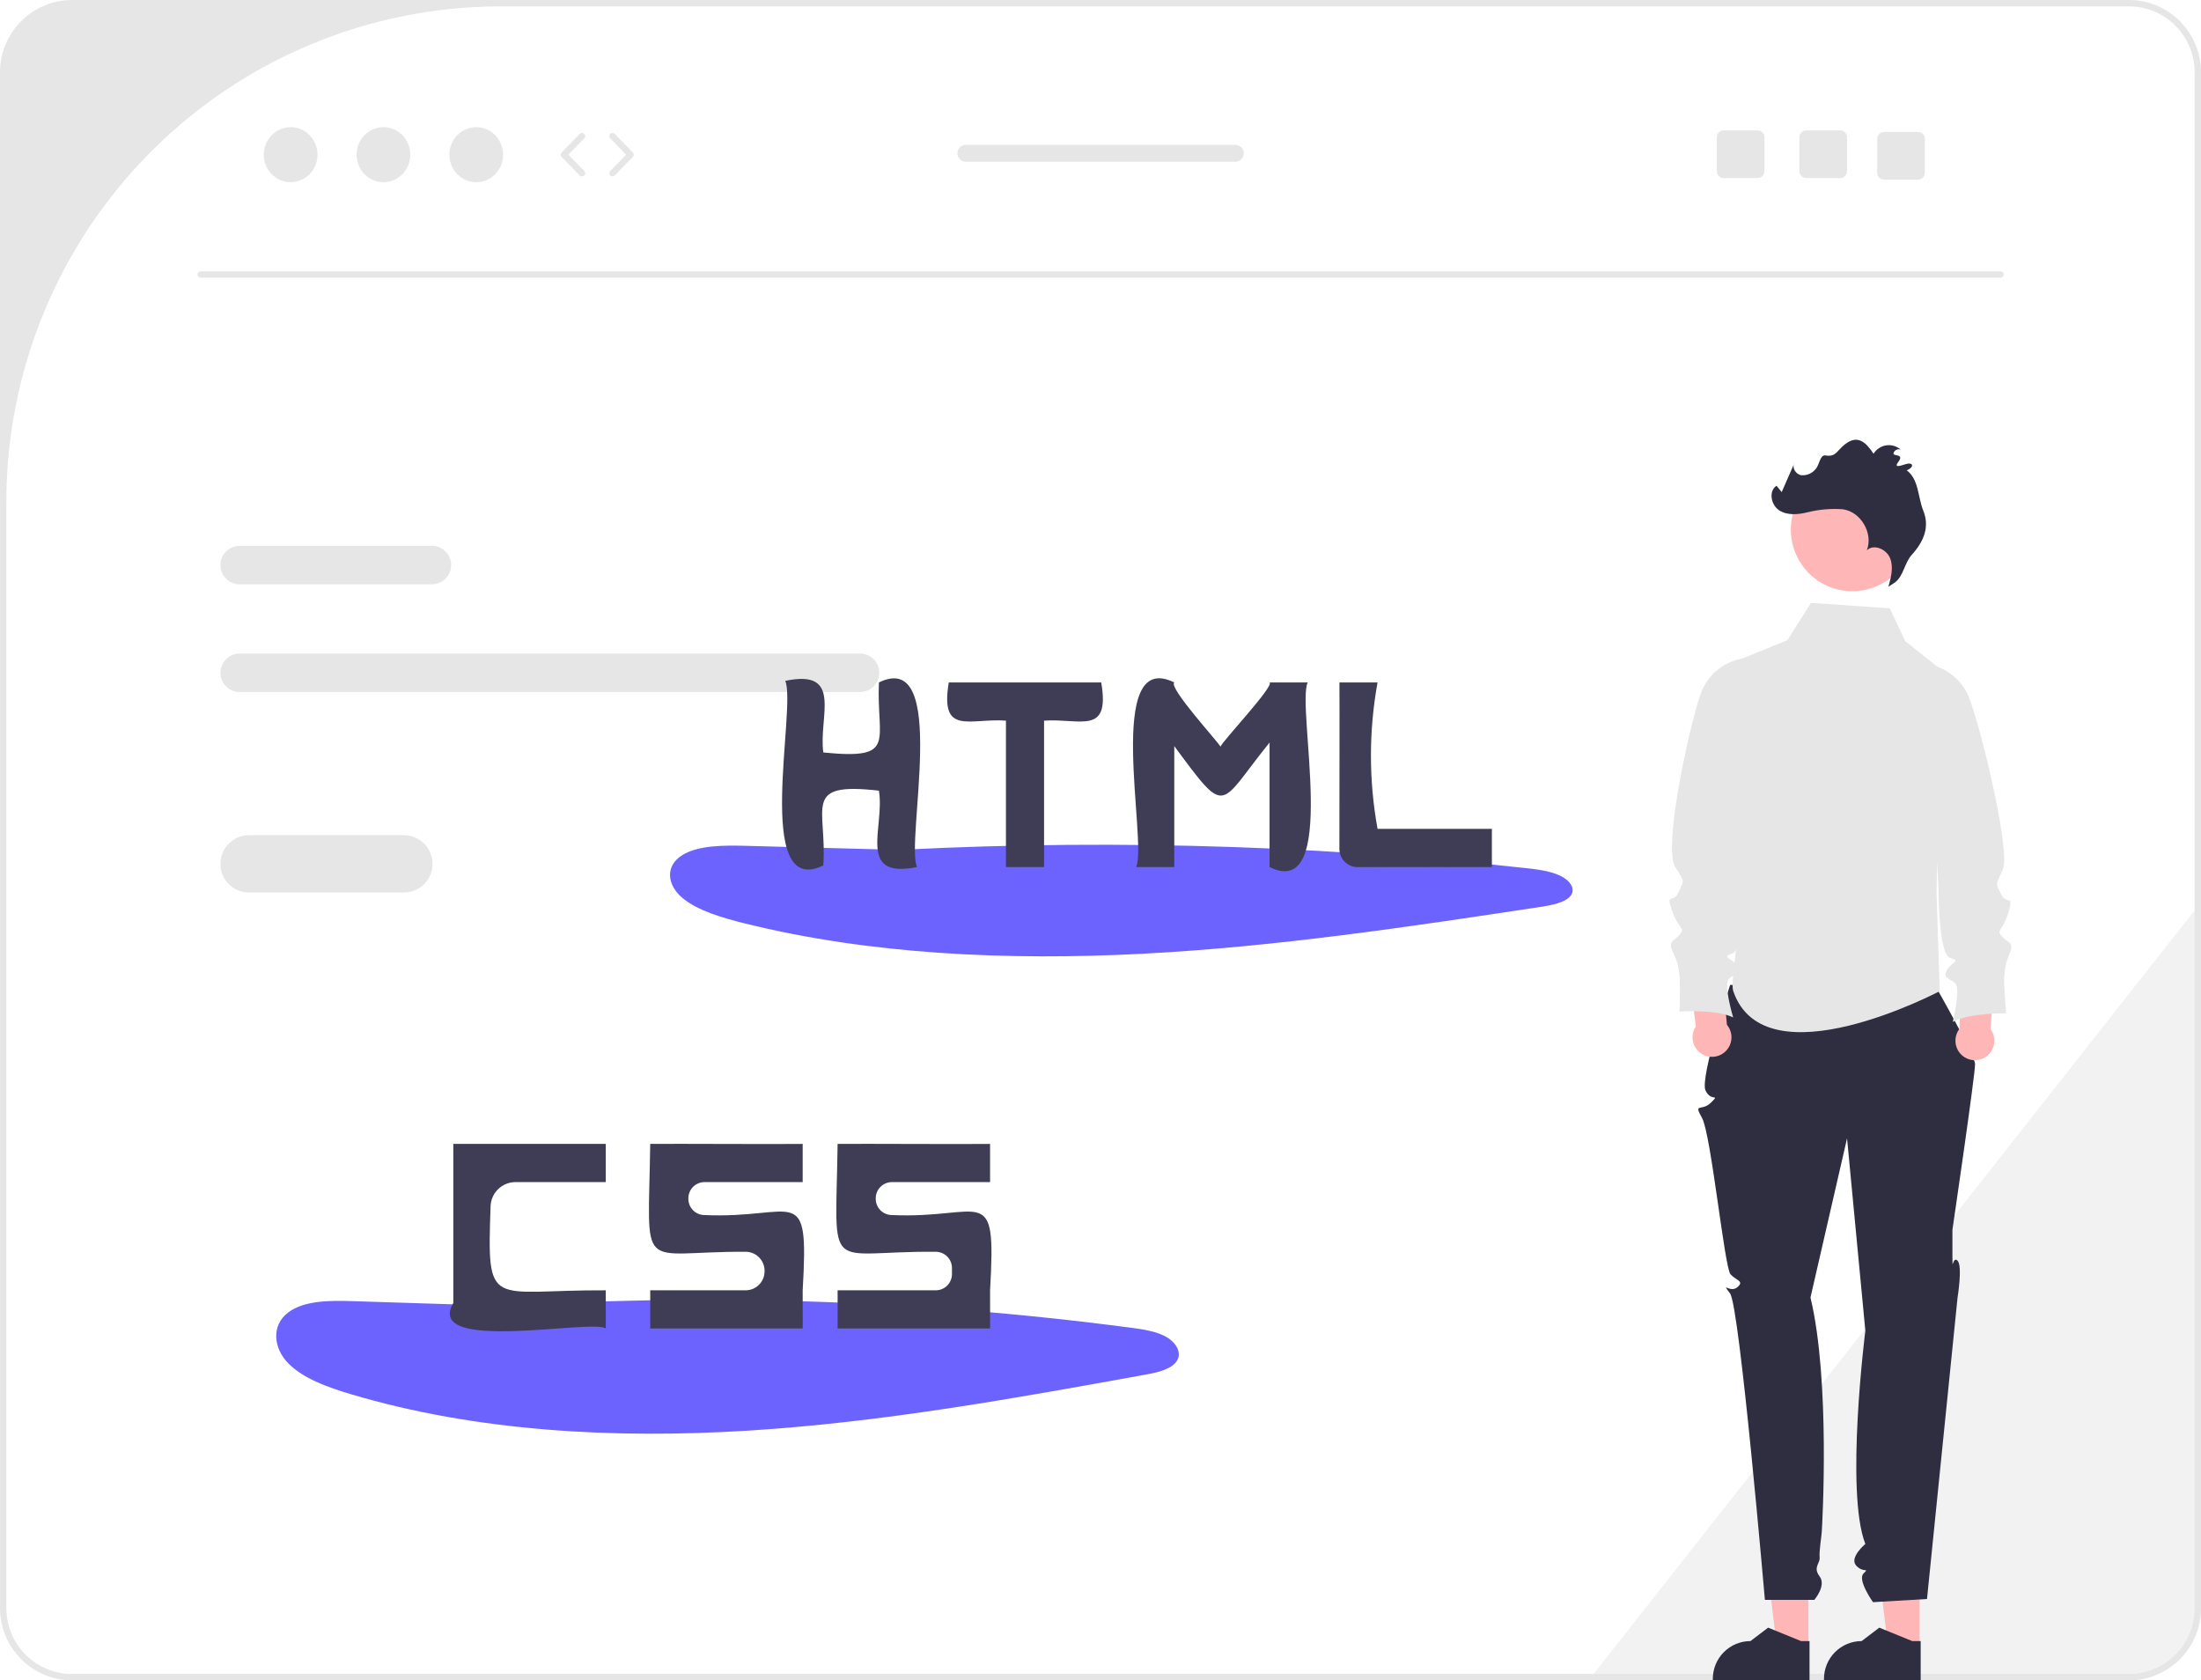 <svg width="262" height="200" viewBox="0 0 262 200" fill="none" xmlns="http://www.w3.org/2000/svg">
<g clip-path="url(#clip0_105_383)">
<path d="M262 107.386V191.405C261.997 193.684 261.093 195.868 259.484 197.48C257.876 199.091 255.696 199.997 253.422 200H189.097L189.695 199.242L261.244 108.348L262 107.386Z" fill="#F2F2F2"/>
<path d="M102.385 77.791H28.523C27.917 77.791 27.337 78.032 26.909 78.461C26.481 78.889 26.241 79.471 26.241 80.077C26.241 80.684 26.481 81.265 26.909 81.694C27.337 82.123 27.917 82.364 28.523 82.364H102.385C102.99 82.364 103.571 82.123 103.998 81.694C104.426 81.265 104.667 80.684 104.667 80.077C104.667 79.471 104.426 78.889 103.998 78.461C103.571 78.032 102.99 77.791 102.385 77.791Z" fill="#E6E6E6"/>
<path d="M51.424 64.971H28.523C27.917 64.971 27.337 65.212 26.909 65.641C26.481 66.07 26.241 66.651 26.241 67.257C26.241 67.864 26.481 68.445 26.909 68.874C27.337 69.303 27.917 69.544 28.523 69.544H51.424C52.029 69.544 52.609 69.303 53.037 68.874C53.465 68.445 53.706 67.864 53.706 67.257C53.706 66.651 53.465 66.07 53.037 65.641C52.609 65.212 52.029 64.971 51.424 64.971H51.424Z" fill="#E6E6E6"/>
<path d="M253.422 0H8.578C6.304 0.003 4.124 0.909 2.516 2.52C0.907 4.132 0.003 6.316 0 8.595V191.405C0.003 193.684 0.907 195.868 2.516 197.48C4.124 199.091 6.304 199.997 8.578 200H253.422C255.696 199.997 257.876 199.091 259.484 197.48C261.093 195.868 261.997 193.684 262 191.405V8.595C261.997 6.316 261.093 4.132 259.484 2.52C257.876 0.909 255.696 0.003 253.422 0ZM261.244 191.405C261.244 192.434 261.042 193.454 260.648 194.404C260.255 195.355 259.679 196.219 258.953 196.947C258.226 197.675 257.364 198.252 256.415 198.646C255.466 199.04 254.449 199.242 253.422 199.242H8.578C6.504 199.242 4.514 198.417 3.047 196.947C1.58 195.477 0.756 193.484 0.756 191.405V59.726C0.756 44.086 6.957 29.088 17.995 18.029C29.032 6.97 44.002 0.758 59.612 0.758H253.422C254.449 0.758 255.466 0.96 256.415 1.354C257.364 1.748 258.226 2.325 258.953 3.053C259.679 3.781 260.255 4.645 260.648 5.596C261.042 6.546 261.244 7.566 261.244 8.595V191.405Z" fill="#E6E6E6"/>
<path d="M238.14 33.056H23.879C23.778 33.056 23.682 33.016 23.611 32.945C23.54 32.874 23.5 32.778 23.5 32.678C23.5 32.577 23.54 32.481 23.611 32.41C23.682 32.339 23.778 32.299 23.879 32.299H238.14C238.241 32.299 238.337 32.339 238.408 32.41C238.479 32.481 238.518 32.577 238.518 32.678C238.518 32.778 238.479 32.874 238.408 32.945C238.337 33.016 238.241 33.056 238.14 33.056Z" fill="#E6E6E6"/>
<path d="M34.599 21.685C36.364 21.685 37.796 20.219 37.796 18.41C37.796 16.602 36.364 15.136 34.599 15.136C32.833 15.136 31.402 16.602 31.402 18.41C31.402 20.219 32.833 21.685 34.599 21.685Z" fill="#E6E6E6"/>
<path d="M45.643 21.685C47.409 21.685 48.841 20.219 48.841 18.41C48.841 16.602 47.409 15.136 45.643 15.136C43.878 15.136 42.446 16.602 42.446 18.41C42.446 20.219 43.878 21.685 45.643 21.685Z" fill="#E6E6E6"/>
<path d="M56.688 21.685C58.454 21.685 59.885 20.219 59.885 18.41C59.885 16.602 58.454 15.136 56.688 15.136C54.922 15.136 53.491 16.602 53.491 18.41C53.491 20.219 54.922 21.685 56.688 21.685Z" fill="#E6E6E6"/>
<path d="M69.282 20.998C69.232 20.998 69.182 20.988 69.136 20.969C69.089 20.949 69.047 20.921 69.012 20.884L66.855 18.675C66.785 18.604 66.747 18.509 66.747 18.41C66.747 18.311 66.785 18.216 66.855 18.145L69.012 15.936C69.046 15.9 69.088 15.871 69.134 15.851C69.18 15.831 69.229 15.82 69.279 15.819C69.329 15.819 69.378 15.828 69.425 15.846C69.471 15.865 69.513 15.892 69.549 15.927C69.585 15.962 69.613 16.004 69.633 16.05C69.652 16.096 69.662 16.146 69.663 16.196C69.663 16.246 69.653 16.296 69.635 16.342C69.616 16.388 69.588 16.43 69.552 16.466L67.654 18.41L69.552 20.355C69.605 20.408 69.64 20.476 69.654 20.549C69.668 20.622 69.659 20.698 69.631 20.767C69.602 20.835 69.553 20.894 69.491 20.935C69.429 20.976 69.357 20.998 69.282 20.998Z" fill="#E6E6E6"/>
<path d="M72.907 20.998C72.833 20.998 72.76 20.976 72.698 20.935C72.636 20.894 72.588 20.835 72.559 20.767C72.53 20.698 72.522 20.622 72.536 20.549C72.55 20.476 72.585 20.408 72.637 20.355L74.535 18.41L72.637 16.466C72.568 16.394 72.53 16.297 72.532 16.198C72.533 16.098 72.574 16.003 72.645 15.933C72.716 15.863 72.812 15.824 72.912 15.825C73.012 15.825 73.107 15.865 73.177 15.936L75.334 18.145C75.404 18.216 75.442 18.311 75.442 18.41C75.442 18.509 75.404 18.604 75.334 18.675L73.177 20.884C73.142 20.921 73.1 20.949 73.054 20.969C73.007 20.988 72.957 20.998 72.907 20.998Z" fill="#E6E6E6"/>
<path d="M219.034 15.515H215.022C214.914 15.515 214.806 15.536 214.705 15.578C214.605 15.62 214.514 15.681 214.437 15.758C214.36 15.835 214.299 15.926 214.257 16.027C214.216 16.127 214.194 16.235 214.194 16.344V20.367C214.194 20.476 214.216 20.584 214.257 20.684C214.299 20.785 214.36 20.877 214.437 20.954C214.514 21.031 214.605 21.092 214.705 21.133C214.806 21.175 214.914 21.197 215.022 21.197H219.034C219.254 21.197 219.465 21.11 219.621 20.954C219.777 20.799 219.865 20.587 219.865 20.367V16.344C219.865 16.124 219.777 15.913 219.621 15.757C219.465 15.602 219.254 15.514 219.034 15.515Z" fill="#E6E6E6"/>
<path d="M209.204 15.515H205.192C205.084 15.515 204.976 15.536 204.876 15.578C204.775 15.62 204.684 15.681 204.607 15.758C204.53 15.835 204.469 15.926 204.427 16.027C204.386 16.127 204.364 16.235 204.365 16.344V20.367C204.364 20.476 204.386 20.584 204.427 20.684C204.469 20.785 204.53 20.877 204.607 20.954C204.684 21.031 204.775 21.092 204.876 21.133C204.976 21.175 205.084 21.197 205.192 21.197H209.204C209.424 21.197 209.635 21.11 209.791 20.954C209.947 20.799 210.035 20.587 210.035 20.367V16.344C210.035 16.124 209.947 15.913 209.791 15.757C209.635 15.602 209.424 15.514 209.204 15.515Z" fill="#E6E6E6"/>
<path d="M228.296 15.704H224.285C224.176 15.704 224.068 15.726 223.968 15.767C223.867 15.809 223.776 15.87 223.699 15.947C223.622 16.024 223.561 16.116 223.52 16.216C223.478 16.317 223.457 16.425 223.457 16.534V20.556C223.457 20.665 223.478 20.773 223.52 20.874C223.561 20.974 223.622 21.066 223.699 21.143C223.776 21.22 223.867 21.281 223.968 21.323C224.068 21.364 224.176 21.386 224.285 21.386H228.296C228.516 21.386 228.727 21.299 228.883 21.143C229.039 20.988 229.127 20.777 229.128 20.556V16.534C229.127 16.313 229.039 16.102 228.883 15.947C228.727 15.791 228.516 15.704 228.296 15.704Z" fill="#E6E6E6"/>
<path d="M147.041 17.234H114.978C114.71 17.234 114.453 17.341 114.264 17.531C114.075 17.72 113.968 17.977 113.968 18.246C113.968 18.514 114.075 18.771 114.264 18.961C114.453 19.151 114.71 19.257 114.978 19.257H147.041C147.309 19.257 147.566 19.151 147.755 18.961C147.945 18.771 148.051 18.514 148.051 18.246C148.051 17.977 147.945 17.72 147.755 17.531C147.566 17.341 147.309 17.234 147.041 17.234Z" fill="#E6E6E6"/>
<path d="M61.098 155.472L41.924 154.865C39.265 154.781 36.274 154.785 34.377 156.162C32.224 157.725 32.55 160.493 34.338 162.289C36.125 164.085 38.979 165.111 41.781 165.945C56.663 170.377 73.133 171.277 89.125 170.274C105.118 169.271 120.781 166.436 136.367 163.611C137.845 163.343 139.52 162.958 140.123 161.927C140.706 160.93 139.943 159.727 138.758 159.083C137.573 158.439 136.07 158.221 134.621 158.03C108.365 154.573 81.826 153.814 55.416 155.766" fill="#6C63FF"/>
<path d="M95.549 140.697V136.152C92.256 136.198 80.475 136.118 77.401 136.152C77.173 152.038 75.771 148.926 88.762 148.988C89.359 148.99 89.93 149.229 90.352 149.653C90.774 150.076 91.011 150.65 91.012 151.248V151.316C91.012 151.916 90.774 152.49 90.351 152.914C89.928 153.338 89.355 153.576 88.757 153.576H77.401V158.121H95.549C95.574 158.106 95.53 153.732 95.549 153.576C96.316 140.407 94.798 145.143 83.766 144.615C83.272 144.59 82.807 144.376 82.467 144.016C82.127 143.657 81.938 143.181 81.938 142.686V142.629C81.938 142.116 82.141 141.625 82.503 141.263C82.865 140.901 83.355 140.697 83.866 140.697H95.549Z" fill="#3F3D56"/>
<path d="M117.855 140.697V136.152C114.562 136.198 102.781 136.118 99.707 136.152C99.477 152.176 98.052 148.871 111.409 148.99C111.917 148.996 112.403 149.201 112.76 149.563C113.117 149.925 113.318 150.413 113.318 150.922C113.318 151.161 113.318 151.405 113.318 151.645C113.318 151.898 113.268 152.149 113.171 152.384C113.074 152.618 112.932 152.831 112.753 153.01C112.574 153.19 112.361 153.332 112.127 153.429C111.894 153.526 111.643 153.576 111.39 153.576H99.707V158.121H117.855C117.88 158.106 117.836 153.732 117.855 153.576C118.622 140.407 117.104 145.143 106.072 144.615C105.578 144.59 105.113 144.376 104.773 144.016C104.433 143.657 104.243 143.181 104.244 142.685V142.629C104.244 142.116 104.447 141.625 104.809 141.263C105.17 140.901 105.661 140.697 106.172 140.697H117.855Z" fill="#3F3D56"/>
<path d="M72.109 140.697V136.152H53.962C53.949 140.206 53.971 150.936 53.961 155.091C50.404 161.124 70.612 156.947 72.11 158.123C72.109 158.121 72.109 153.576 72.109 153.576C58.301 153.503 57.954 156.093 58.398 143.564C58.425 142.795 58.749 142.066 59.301 141.531C59.854 140.996 60.592 140.697 61.36 140.697C65.352 140.697 72.109 140.697 72.109 140.697Z" fill="#3F3D56"/>
<path d="M107.979 101.179L88.804 100.673C86.145 100.603 83.154 100.606 81.257 101.754C79.105 103.057 79.43 105.365 81.218 106.862C83.005 108.359 85.859 109.214 88.661 109.909C103.543 113.604 120.013 114.354 136.006 113.518C151.998 112.682 167.661 110.319 183.247 107.963C184.725 107.74 186.401 107.419 187.003 106.56C187.587 105.728 186.824 104.726 185.638 104.189C184.453 103.652 182.95 103.471 181.501 103.311C155.201 100.428 128.703 99.797 102.296 101.424" fill="#6C63FF"/>
<path d="M104.622 81.227C104.313 88.245 106.888 90.454 98.006 89.56C97.406 85.373 100.449 79.564 93.469 81.039C94.867 84.076 89.574 107.116 98.004 103.006C98.478 96.084 95.357 93.048 104.622 94.107C105.365 98.386 101.898 104.683 109.159 103.196C107.761 100.158 113.054 77.12 104.622 81.227Z" fill="#3F3D56"/>
<path d="M151.124 81.227C151.747 81.612 145.419 88.32 145.283 88.869C145.093 88.4 139.053 81.838 139.782 81.228C131.378 77.067 136.616 100.241 135.244 103.198C135.246 103.197 139.782 103.197 139.782 103.197V88.804C146.159 97.421 144.975 95.971 151.124 88.381L151.124 103.197C159.528 107.359 154.291 84.182 155.663 81.226C155.661 81.227 151.124 81.227 151.124 81.227Z" fill="#3F3D56"/>
<path d="M131.087 81.227H112.94C111.873 87.599 115.399 85.462 119.745 85.773L119.745 103.197H124.282V85.773C128.608 85.478 132.167 87.571 131.087 81.227Z" fill="#3F3D56"/>
<path d="M163.979 98.651C162.931 92.891 162.931 86.988 163.979 81.227H159.442C159.468 84.107 159.434 95.728 159.436 101.042C159.436 101.616 159.663 102.166 160.068 102.572C160.472 102.978 161.021 103.206 161.594 103.206C166.164 103.212 174.89 103.178 177.589 103.197L177.589 98.651H163.979Z" fill="#3F3D56"/>
<path d="M48.083 99.409H29.643C28.741 99.409 27.875 99.768 27.237 100.408C26.599 101.047 26.241 101.914 26.241 102.818C26.241 103.722 26.599 104.589 27.237 105.229C27.875 105.868 28.741 106.227 29.643 106.227H48.083C48.985 106.227 49.851 105.868 50.489 105.229C51.127 104.589 51.486 103.722 51.486 102.818C51.486 101.914 51.127 101.047 50.489 100.408C49.851 99.768 48.985 99.409 48.083 99.409H48.083Z" fill="#E6E6E6"/>
<path d="M215.268 196.048L211.525 196.048L209.744 181.582L215.269 181.583L215.268 196.048Z" fill="#FFB6B6"/>
<path d="M215.4 199.961L203.889 199.96V199.815C203.889 198.624 204.361 197.482 205.201 196.641C206.041 195.799 207.181 195.326 208.369 195.326H208.369L210.472 193.728L214.395 195.326L215.4 195.326L215.4 199.961Z" fill="#2F2E41"/>
<path d="M228.5 196.048L224.757 196.048L222.976 181.582L228.501 181.583L228.5 196.048Z" fill="#FFB6B6"/>
<path d="M228.632 199.961L217.121 199.96V199.815C217.121 198.624 217.593 197.482 218.433 196.641C219.274 195.799 220.413 195.326 221.601 195.326H221.602L223.704 193.728L227.627 195.326L228.632 195.326L228.632 199.961Z" fill="#2F2E41"/>
<path d="M205.948 117.227C205.948 117.227 202.346 128.31 203.011 129.769C203.676 131.227 204.81 130.091 203.676 131.227C202.541 132.364 201.551 131.156 202.614 133.085C203.676 135.015 205.285 150.901 205.992 151.67C206.7 152.439 207.673 152.46 206.809 153.207C205.944 153.955 204.81 152.439 205.944 153.955C207.078 155.47 210.088 190.423 210.088 190.423H215.967C215.967 190.423 217.432 188.731 216.603 187.631C215.774 186.53 216.675 186.106 216.603 185.371C216.53 184.636 216.806 183.052 216.857 182.329C216.908 181.606 217.902 164.383 215.514 154.434L219.867 135.49L222.044 158.386C222.044 158.386 219.618 177.591 222.044 183.765C222.044 183.765 220.088 185.397 220.956 186.342C221.823 187.288 222.579 186.53 221.823 187.288C221.067 188.045 222.957 190.697 222.957 190.697L229.384 190.318L233.022 154.434C233.022 154.434 233.635 150.692 233.022 150.05C232.409 149.409 232.409 151.682 232.409 149.409V146.379C232.409 146.379 235.15 127.741 235.103 126.643C235.055 125.545 230.518 117.591 230.518 117.591L205.948 117.227Z" fill="#2F2E41"/>
<path d="M224.957 72.404L215.572 71.758L212.764 76.194L206.001 78.949V100.803C206.704 102.919 207.068 105.133 207.078 107.364C207.052 111.718 205.936 116.846 206.322 117.97C210.103 128.955 230.896 117.97 230.896 117.97L230.518 106.227L231.032 79.69L226.782 76.294L224.957 72.404Z" fill="#E6E6E6"/>
<path d="M205.567 121.971L204.92 115.062L200.929 114.882L201.872 122.162C201.63 122.52 201.493 122.938 201.475 123.37C201.457 123.802 201.56 124.23 201.772 124.607C201.984 124.983 202.296 125.293 202.674 125.501C203.052 125.71 203.48 125.808 203.911 125.786C204.342 125.764 204.758 125.622 205.112 125.375C205.467 125.129 205.746 124.789 205.918 124.392C206.09 123.996 206.148 123.56 206.086 123.132C206.024 122.704 205.844 122.302 205.567 121.971L205.567 121.971Z" fill="#FFB6B6"/>
<path d="M207.531 78.366L207.421 78.385C206.391 78.56 205.42 78.983 204.591 79.619C203.762 80.254 203.1 81.082 202.663 82.032C201.52 84.508 197.808 100.788 199.435 103.243C200.697 105.147 200.391 104.776 199.797 106.212C199.204 107.649 198.249 106.116 199.032 108.396C199.815 110.675 200.675 110.35 199.949 111.231C199.222 112.111 198.476 111.939 199.183 113.414C199.89 114.889 199.775 115.387 199.908 115.942C200.042 116.498 199.926 120.405 199.926 120.405C199.926 120.405 204.189 120.081 206.311 121.097C206.311 121.097 205.127 117.151 205.796 116.519C206.466 115.887 207.269 115.811 206.695 114.891C206.122 113.972 204.822 113.933 206.237 113.474C207.652 113.015 207.196 104.779 207.196 104.779C209.526 98.665 208.606 88.609 207.531 78.366Z" fill="#E6E6E6"/>
<path d="M233.238 122.465L233.536 115.531L237.513 115.149L236.937 122.468C237.197 122.814 237.355 123.224 237.395 123.655C237.434 124.085 237.353 124.518 237.161 124.905C236.968 125.291 236.672 125.617 236.305 125.844C235.938 126.071 235.515 126.191 235.083 126.191C234.652 126.19 234.229 126.069 233.863 125.841C233.496 125.613 233.201 125.287 233.009 124.9C232.817 124.513 232.737 124.08 232.777 123.65C232.818 123.22 232.977 122.809 233.238 122.465Z" fill="#FFB6B6"/>
<path d="M229.08 79.014L229.192 79.027C230.228 79.15 231.22 79.523 232.08 80.116C232.94 80.709 233.642 81.503 234.127 82.429C235.393 84.845 239.399 101.205 238.418 103.45C237.504 105.544 237.542 105.029 238.206 106.434C238.871 107.838 239.748 106.259 239.081 108.576C238.414 110.892 237.538 110.61 238.308 111.453C239.078 112.296 239.814 112.086 239.183 113.595C238.551 115.104 238.691 115.596 238.585 116.157C238.48 116.719 238.793 120.615 238.793 120.615C238.793 120.615 234.519 120.507 232.451 121.629C232.451 121.629 233.434 117.628 232.734 117.031C232.034 116.434 231.228 116.398 231.754 115.451C232.28 114.503 233.577 114.399 232.14 114.012C230.704 113.625 230.745 105.376 230.745 105.376L229.08 79.014Z" fill="#E6E6E6"/>
<path d="M220.495 70.368C224.538 70.368 227.815 67.085 227.815 63.034C227.815 58.984 224.538 55.7 220.495 55.7C216.452 55.7 213.175 58.984 213.175 63.034C213.175 67.085 216.452 70.368 220.495 70.368Z" fill="#FFB6B6"/>
<path d="M225.589 69.312C226.607 68.514 226.706 66.992 227.575 66.033C229.027 64.429 229.71 62.704 228.949 60.804C228.276 59.123 228.419 57.057 226.969 55.975C227.681 55.717 227.849 55.181 227.221 55.171C226.797 55.164 225.218 55.975 225.978 54.965C226.738 53.955 225.299 54.353 225.394 53.94C225.49 53.526 226.1 53.297 226.369 53.625C226.142 53.392 225.864 53.215 225.558 53.106C225.252 52.998 224.926 52.96 224.603 52.997C224.28 53.034 223.97 53.144 223.697 53.32C223.423 53.495 223.193 53.73 223.024 54.008C222.168 52.723 221.259 51.838 219.949 52.654C218.663 53.455 218.679 54.446 217.296 54.208C216.645 54.096 216.584 55.327 216.139 55.816C215.934 56.076 215.667 56.28 215.363 56.41C215.058 56.54 214.726 56.592 214.397 56.56C213.748 56.438 213.252 55.628 213.616 55.076L212.087 58.57L211.471 57.813C210.492 58.452 210.814 60.12 211.799 60.749C212.785 61.378 214.065 61.243 215.2 60.964C216.565 60.629 217.976 60.511 219.378 60.617C221.52 60.92 223.012 63.486 222.219 65.503C223.042 64.693 224.565 65.365 224.991 66.439C225.417 67.513 225.105 68.723 224.789 69.834" fill="#2F2E41"/>
</g>
<defs>
<clipPath id="clip0_105_383">
<rect width="262" height="200" fill="white"/>
</clipPath>
</defs>
</svg>
